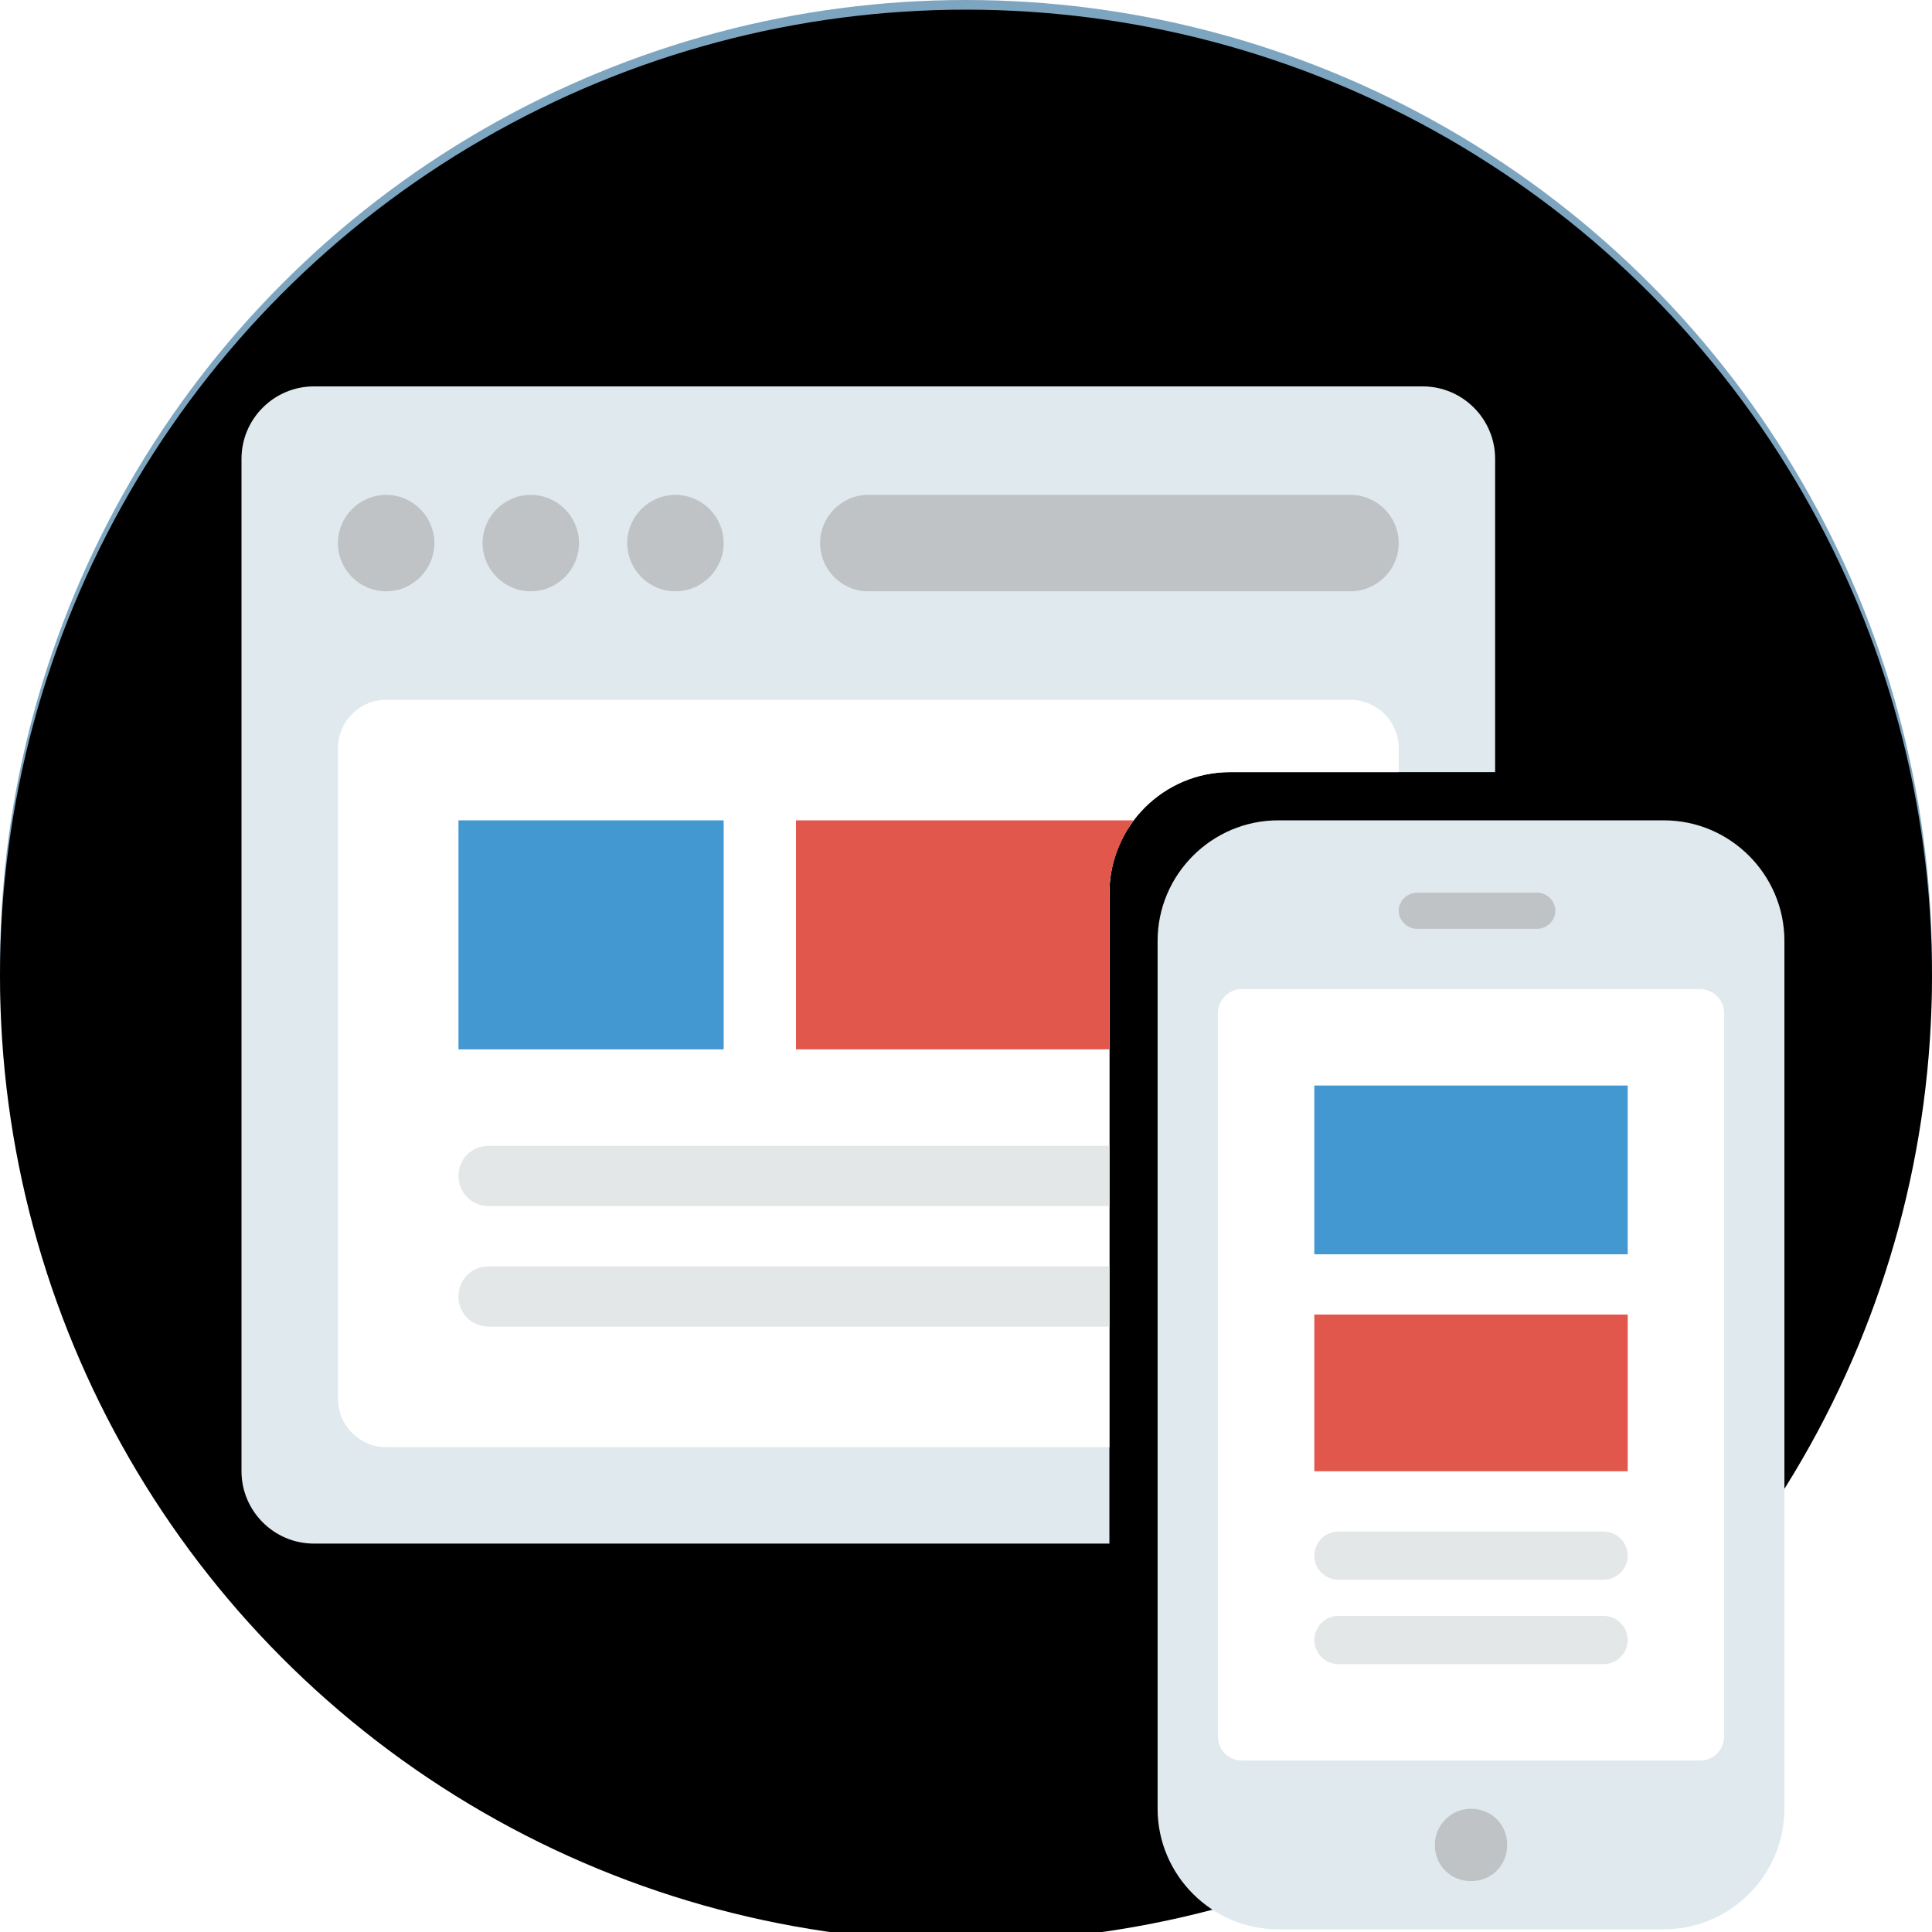 <?xml version="1.0" encoding="UTF-8"?>
<svg width="200px" height="200px" viewBox="0 0 200 200" version="1.1" xmlns="http://www.w3.org/2000/svg" xmlns:xlink="http://www.w3.org/1999/xlink">
    <!-- Generator: Sketch 47.1 (45422) - http://www.bohemiancoding.com/sketch -->
    <title>it</title>
    <desc>Created with Sketch.</desc>
    <defs>
        <circle id="path-1" cx="100" cy="100" r="100"></circle>
        <filter x="-7.8%" y="-7.8%" width="115.5%" height="115.5%" filterUnits="objectBoundingBox" id="filter-2">
            <feGaussianBlur stdDeviation="15" in="SourceAlpha" result="shadowBlurInner1"></feGaussianBlur>
            <feOffset dx="0" dy="1" in="shadowBlurInner1" result="shadowOffsetInner1"></feOffset>
            <feComposite in="shadowOffsetInner1" in2="SourceAlpha" operator="arithmetic" k2="-1" k3="1" result="shadowInnerInner1"></feComposite>
            <feColorMatrix values="0 0 0 0 0   0 0 0 0 0   0 0 0 0 0  0 0 0 0.1 0" type="matrix" in="shadowInnerInner1"></feColorMatrix>
        </filter>
    </defs>
    <g id="Page-1" stroke="none" stroke-width="1" fill="none" fill-rule="evenodd">
        <g id="4-1-about-us" transform="translate(-913, -1075)">
            <g id="it" transform="translate(913, 1075)">
                <g id="Oval-2">
                    <use fill="#7DA5C0" fill-rule="evenodd" xlink:href="#path-1"></use>
                    <use fill="black" fill-opacity="1" filter="url(#filter-2)" xlink:href="#path-1"></use>
                </g>
                <g id="devices" transform="translate(25, 40)" fill-rule="nonzero">
                    <path d="M102.322,39.931 C95.459,39.931 89.844,45.546 89.844,52.409 L89.844,119.792 L7.487,119.792 C3.369,119.792 0,116.422 0,112.305 L0,7.487 C0,3.369 3.369,0 7.487,0 L122.287,0 C126.405,0 129.774,3.369 129.774,7.487 L129.774,39.931 C129.774,39.931 102.322,39.931 102.322,39.931 Z" id="Shape" fill="#E0E9ED"></path>
                    <path d="M102.322,39.931 C95.459,39.931 89.844,45.546 89.844,52.409 L89.844,109.809 L14.974,109.809 C12.229,109.809 9.983,107.563 9.983,104.818 L9.983,37.435 C9.983,34.69 12.229,32.444 14.974,32.444 L114.8,32.444 C117.546,32.444 119.792,34.69 119.792,37.435 L119.792,39.931 L102.322,39.931 Z" id="Shape" fill="#FFFFFF"></path>
                    <polygon id="Shape" fill="#4398D1" points="22.461 44.922 49.913 44.922 49.913 68.631 22.461 68.631"></polygon>
                    <path d="M89.844,52.409 L89.844,68.63 L57.4,68.63 L57.4,44.922 L92.339,44.922 C90.842,47.043 89.844,49.664 89.844,52.409 Z" id="Shape" fill="#E2574C"></path>
                    <path d="M64.887,11.23 L114.8,11.23 C117.546,11.23 119.792,13.476 119.792,16.222 C119.792,18.967 117.546,21.213 114.8,21.213 L64.887,21.213 C62.142,21.213 59.896,18.967 59.896,16.222 C59.896,13.476 62.142,11.23 64.887,11.23 Z" id="Shape" fill="#BFC3C5"></path>
                    <path d="M89.844,84.852 L25.58,84.852 C23.833,84.852 22.461,83.48 22.461,81.733 C22.461,79.986 23.833,78.613 25.58,78.613 L89.844,78.613 L89.844,84.852 L89.844,84.852 Z M25.58,91.092 L89.844,91.092 L89.844,97.331 L25.58,97.331 C23.833,97.331 22.461,95.958 22.461,94.211 C22.461,92.464 23.834,91.092 25.58,91.092 Z" id="Shape" fill="#E4E7E7"></path>
                    <path d="M14.974,11.23 C12.229,11.23 9.983,13.476 9.983,16.222 C9.983,18.967 12.229,21.213 14.974,21.213 C17.719,21.213 19.965,18.967 19.965,16.222 C19.965,13.476 17.719,11.23 14.974,11.23 Z M29.948,11.23 C27.203,11.23 24.957,13.476 24.957,16.222 C24.957,18.967 27.203,21.213 29.948,21.213 C32.693,21.213 34.939,18.967 34.939,16.222 C34.939,13.476 32.693,11.23 29.948,11.23 Z M44.922,11.23 C42.177,11.23 39.931,13.476 39.931,16.222 C39.931,18.967 42.177,21.213 44.922,21.213 C47.667,21.213 49.913,18.967 49.913,16.222 C49.913,13.476 47.667,11.23 44.922,11.23 Z" id="Shape" fill="#BFC3C5"></path>
                    <path d="M107.313,44.922 L147.244,44.922 C154.107,44.922 159.722,50.537 159.722,57.4 L159.722,147.244 C159.722,154.107 154.107,159.722 147.244,159.722 L107.313,159.722 C100.45,159.722 94.835,154.107 94.835,147.244 L94.835,57.4 C94.835,50.537 100.45,44.922 107.313,44.922 Z" id="Shape" fill="#E0E9ED"></path>
                    <path d="M103.57,62.391 L150.987,62.391 C152.36,62.391 153.483,63.515 153.483,64.887 L153.483,139.757 C153.483,141.13 152.36,142.253 150.987,142.253 L103.57,142.253 C102.197,142.253 101.074,141.13 101.074,139.757 L101.074,64.887 C101.074,63.515 102.197,62.391 103.57,62.391 Z" id="Shape" fill="#FFFFFF"></path>
                    <path d="M127.279,147.244 C129.4,147.244 131.022,148.866 131.022,150.987 C131.022,153.108 129.4,154.73 127.279,154.73 C125.157,154.73 123.535,153.108 123.535,150.987 C123.535,148.991 125.157,147.244 127.279,147.244 Z" id="Shape" fill="#BFC3C5"></path>
                    <polygon id="Shape" fill="#4398D1" points="111.057 72.374 143.5 72.374 143.5 89.844 111.057 89.844"></polygon>
                    <polygon id="Shape" fill="#E2574C" points="111.057 96.083 143.5 96.083 143.5 112.305 111.057 112.305"></polygon>
                    <path d="M113.552,123.535 L141.005,123.535 C142.377,123.535 143.5,122.412 143.5,121.04 C143.5,119.667 142.377,118.544 141.005,118.544 L113.552,118.544 C112.18,118.544 111.057,119.667 111.057,121.04 C111.057,122.412 112.18,123.535 113.552,123.535 Z M141.005,127.279 L113.552,127.279 C112.18,127.279 111.057,128.402 111.057,129.774 C111.057,131.147 112.18,132.27 113.552,132.27 L141.005,132.27 C142.377,132.27 143.5,131.147 143.5,129.774 C143.5,128.402 142.377,127.279 141.005,127.279 Z" id="Shape" fill="#E4E7E7"></path>
                    <path d="M121.663,52.409 L134.142,52.409 C135.14,52.409 136.014,53.282 136.014,54.281 C136.014,55.279 135.14,56.152 134.142,56.152 L121.663,56.152 C120.665,56.152 119.792,55.279 119.792,54.281 C119.792,53.282 120.665,52.409 121.663,52.409 Z" id="Shape" fill="#BFC3C5"></path>
                </g>
            </g>
        </g>
    </g>
</svg>